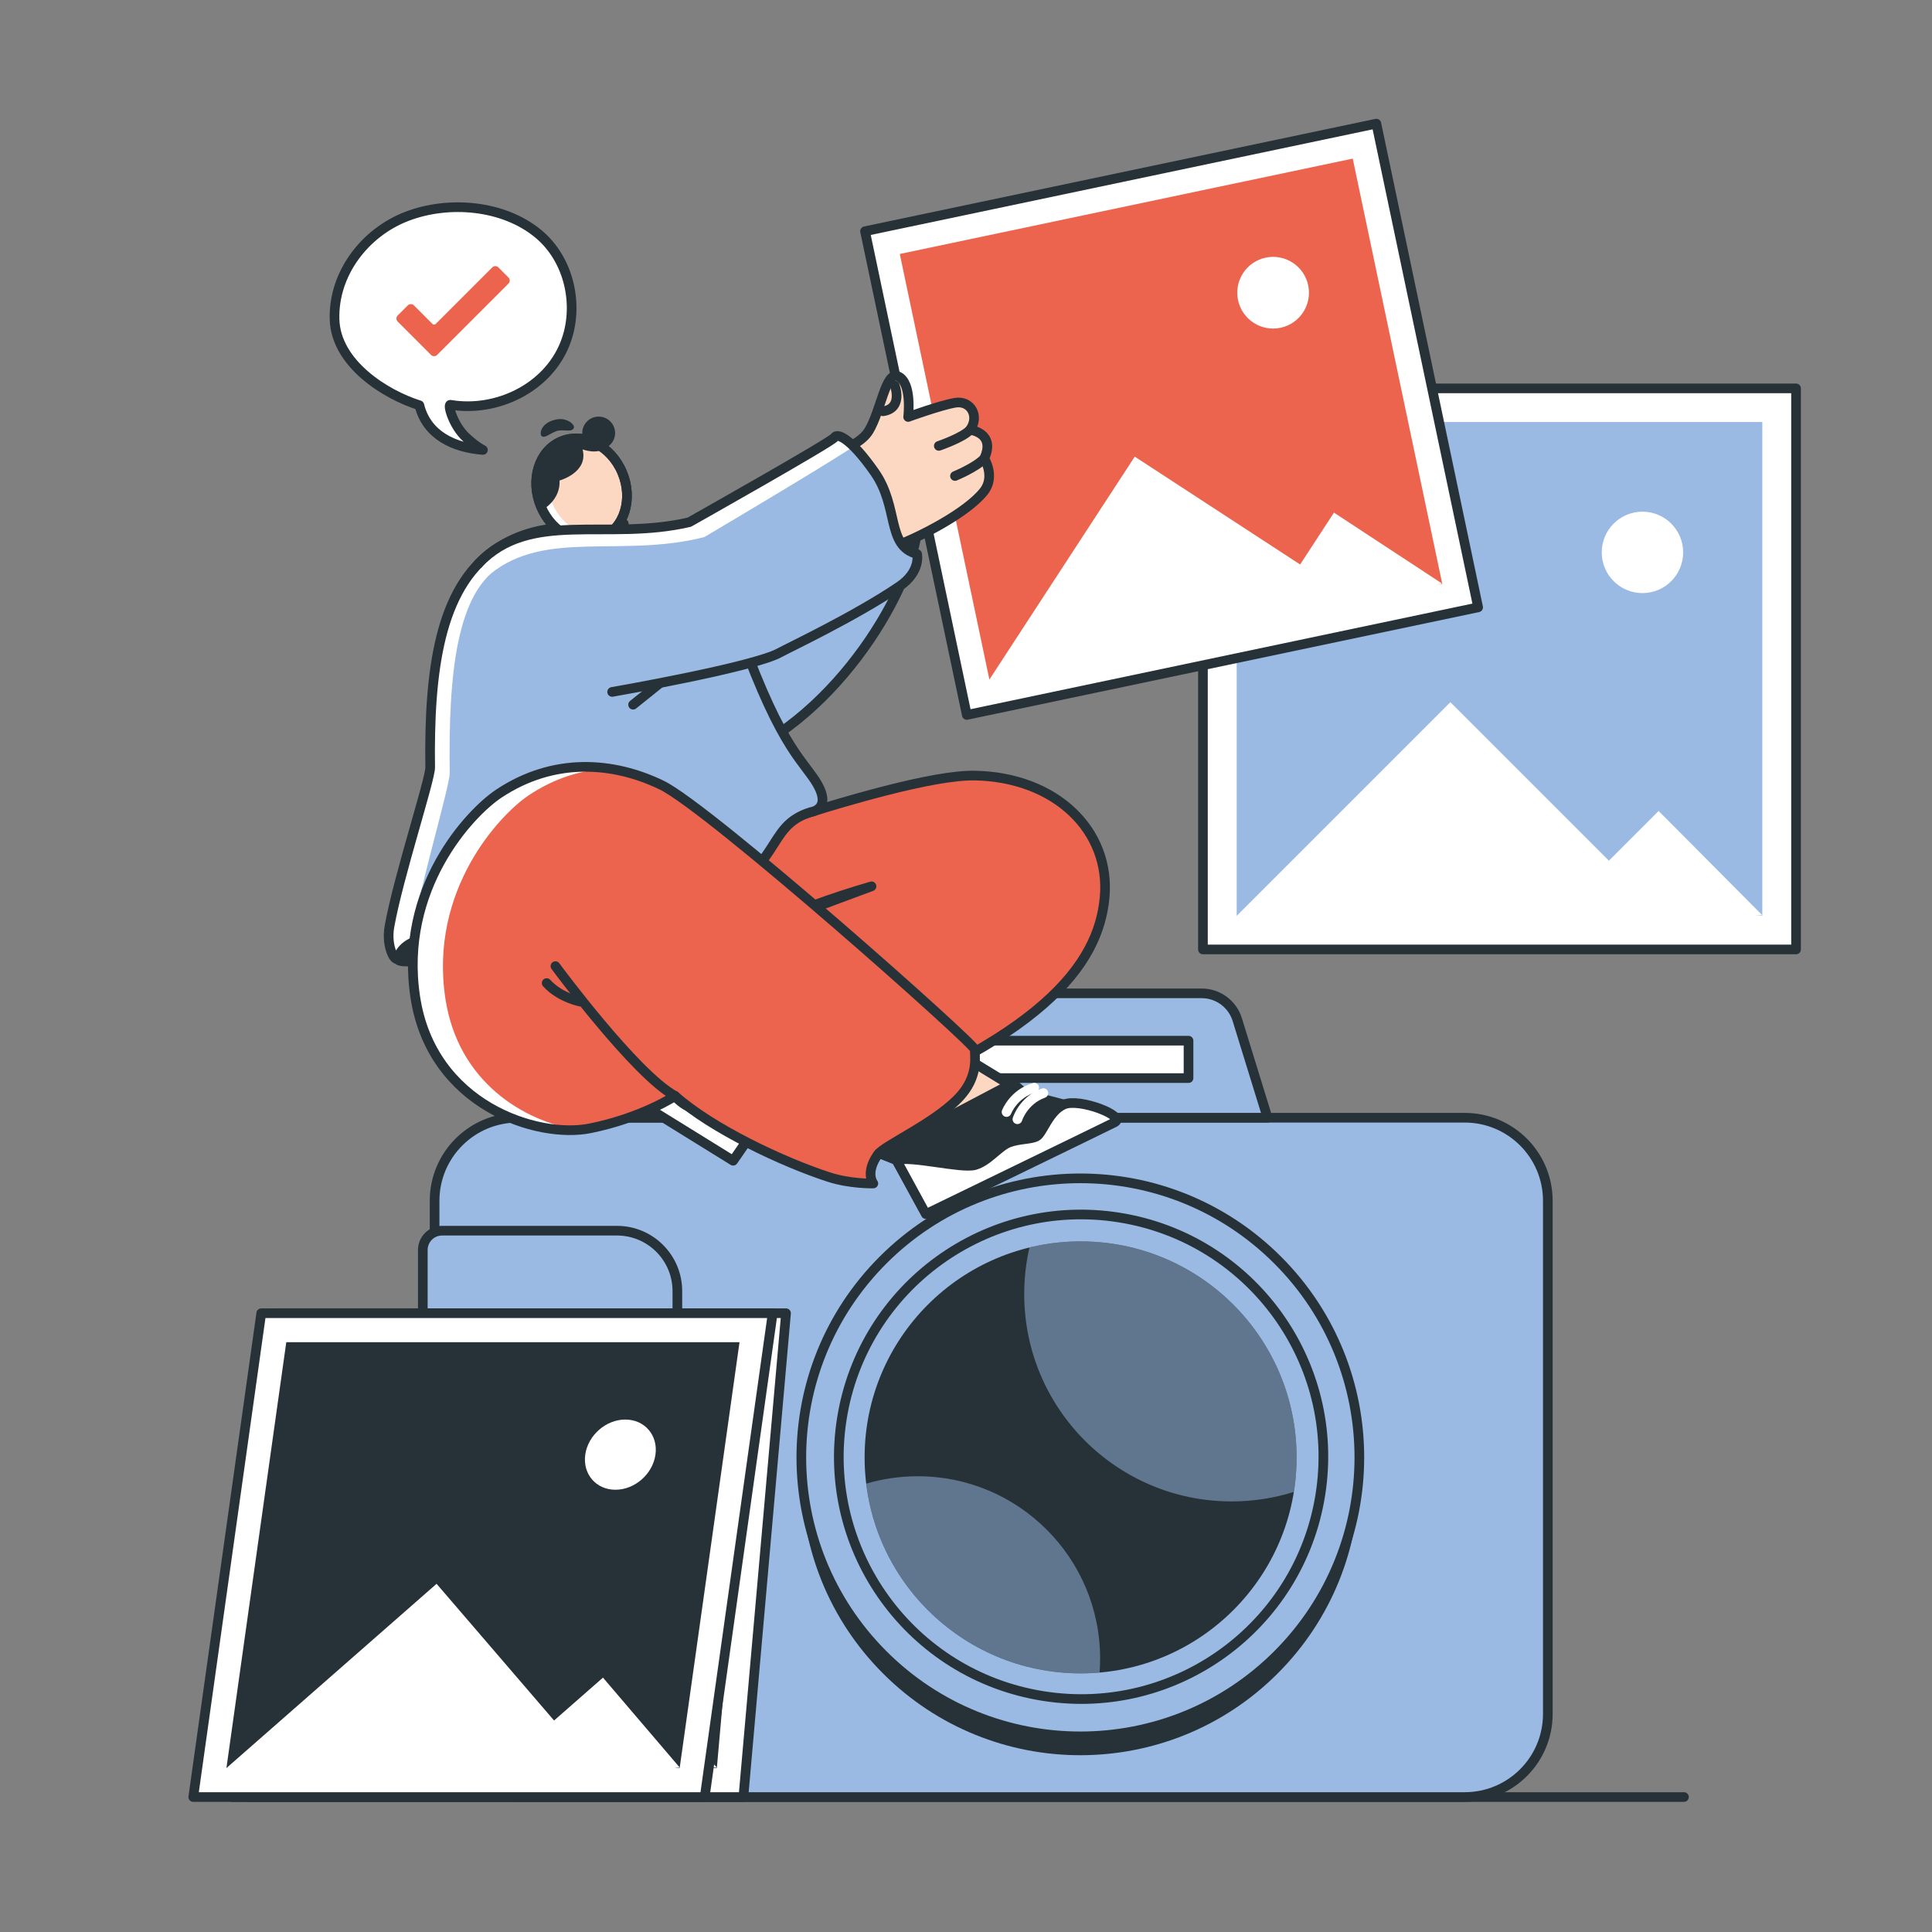 <?xml version="1.0" encoding="utf-8"?>
<!-- Generator: Adobe Illustrator 27.5.0, SVG Export Plug-In . SVG Version: 6.00 Build 0)  -->
<svg version="1.1" xmlns="http://www.w3.org/2000/svg" xmlns:xlink="http://www.w3.org/1999/xlink" x="0px" y="0px"
	 viewBox="0 0 500 500" style="enable-background:new 0 0 500 500;" xml:space="preserve">
<rect x="0" y="0" width="500" height="500" fill="#808080" stroke="none"/>
<g id="Floor">
	
		<line style="fill:none;stroke:#263238;stroke-width:2.5;stroke-linecap:round;stroke-linejoin:round;stroke-miterlimit:10;" x1="64.195" y1="465.072" x2="435.805" y2="465.072"/>
</g>
<g id="Speech_Bubble">
	<g>
		
			<path style="fill:#FFFFFF;stroke:#263238;stroke-width:2.5;stroke-linecap:round;stroke-linejoin:round;stroke-miterlimit:10;" d="
			M105.329,55.981c10.762-4.12,24.917-2.986,33.992,4.534c8.081,6.693,10.723,18.791,6.896,28.445
			c-4.566,11.513-17.728,17.792-29.648,15.799c-0.79-0.134,0.688,5.399,4.126,8.507c1.35,1.22,2.7,2.369,4.285,3.177
			c-7.329-0.573-14.493-3.681-16.448-11.564c-8.737-2.731-21.619-10.755-21.95-22.211C86.232,70.767,94.46,60.133,105.329,55.981z"
			/>
		<path style="fill:#EC644E;" d="M111.55,91.854l-8.628-8.628c-0.436-0.436-0.436-1.142,0-1.578l2.615-2.615
			c0.436-0.436,1.143-0.436,1.579,0l4.803,4.803c0.232,0.232,0.61,0.232,0.842,0L127.4,69.198c0.436-0.436,1.143-0.436,1.579,0
			l2.614,2.614c0.436,0.436,0.436,1.143,0,1.579l-18.464,18.463C112.693,92.29,111.986,92.29,111.55,91.854z"/>
	</g>
</g>
<g id="Camera">
	<g>
		
			<path style="fill:#9ABAE3;stroke:#263238;stroke-width:2.5;stroke-linecap:round;stroke-linejoin:round;stroke-miterlimit:10;" d="
			M379.073,465.072H133.975c-11.876,0-21.503-9.627-21.503-21.503V310.772c0-11.876,9.627-21.503,21.503-21.503h245.098
			c11.876,0,21.503,9.627,21.503,21.503v132.796C400.577,455.444,390.949,465.072,379.073,465.072z"/>
		
			<path style="fill:#9ABAE3;stroke:#263238;stroke-width:2.5;stroke-linecap:round;stroke-linejoin:round;stroke-miterlimit:10;" d="
			M159.668,448.794h-45.25c-2.759,0-4.995-2.236-4.995-4.995V323.496c0-2.759,2.236-4.995,4.995-4.995h45.25
			c8.633,0,15.632,6.999,15.632,15.632v99.029C175.3,441.795,168.301,448.794,159.668,448.794z"/>
		<g>
			
				<path style="fill:#9ABAE3;stroke:#263238;stroke-width:2.5;stroke-linecap:round;stroke-linejoin:round;stroke-miterlimit:10;" d="
				M310.988,257.075h-62.653c-4.233,0-7.971,2.759-9.218,6.803l-7.831,25.39h96.752l-7.832-25.39
				C318.959,259.834,315.22,257.075,310.988,257.075z"/>
			
				<rect x="251.734" y="269.328" style="fill:#FFFFFF;stroke:#263238;stroke-width:2.5;stroke-linecap:round;stroke-linejoin:round;stroke-miterlimit:10;" width="55.854" height="9.68"/>
		</g>
		<g>
			
				<rect x="152.689" y="278.011" style="fill:#EC644E;stroke:#263238;stroke-width:2.5;stroke-linecap:round;stroke-linejoin:round;stroke-miterlimit:10;" width="45.702" height="11.258"/>
			
				<line style="fill:none;stroke:#263238;stroke-width:2.5;stroke-linecap:round;stroke-linejoin:round;stroke-miterlimit:10;" x1="156.311" y1="278.011" x2="156.311" y2="284.971"/>
			
				<line style="fill:none;stroke:#263238;stroke-width:2.5;stroke-linecap:round;stroke-linejoin:round;stroke-miterlimit:10;" x1="161.805" y1="278.011" x2="161.805" y2="284.971"/>
			
				<line style="fill:none;stroke:#263238;stroke-width:2.5;stroke-linecap:round;stroke-linejoin:round;stroke-miterlimit:10;" x1="167.299" y1="278.011" x2="167.299" y2="284.971"/>
			
				<line style="fill:none;stroke:#263238;stroke-width:2.5;stroke-linecap:round;stroke-linejoin:round;stroke-miterlimit:10;" x1="172.793" y1="278.011" x2="172.793" y2="284.971"/>
			
				<line style="fill:none;stroke:#263238;stroke-width:2.5;stroke-linecap:round;stroke-linejoin:round;stroke-miterlimit:10;" x1="178.286" y1="278.011" x2="178.286" y2="284.971"/>
			
				<line style="fill:none;stroke:#263238;stroke-width:2.5;stroke-linecap:round;stroke-linejoin:round;stroke-miterlimit:10;" x1="183.78" y1="278.011" x2="183.78" y2="284.971"/>
			
				<line style="fill:none;stroke:#263238;stroke-width:2.5;stroke-linecap:round;stroke-linejoin:round;stroke-miterlimit:10;" x1="189.274" y1="278.011" x2="189.274" y2="284.971"/>
			
				<line style="fill:none;stroke:#263238;stroke-width:2.5;stroke-linecap:round;stroke-linejoin:round;stroke-miterlimit:10;" x1="194.768" y1="278.011" x2="194.768" y2="284.971"/>
		</g>
		<g>
			
				<ellipse transform="matrix(0.707 -0.707 0.707 0.707 -188.242 309.651)" style="fill:#263238;" cx="279.661" cy="382.054" rx="72.218" ry="72.218"/>
			
				<ellipse transform="matrix(0.707 -0.707 0.707 0.707 -184.789 308.221)" style="fill:#9ABAE3;stroke:#263238;stroke-width:2.5;stroke-linecap:round;stroke-linejoin:round;stroke-miterlimit:10;" cx="279.661" cy="377.17" rx="72.218" ry="72.218"/>
			
				<ellipse transform="matrix(0.157 -0.988 0.988 0.157 -136.763 594.1)" style="fill:#9ABAE3;stroke:#263238;stroke-width:2.5;stroke-linecap:round;stroke-linejoin:round;stroke-miterlimit:10;" cx="279.661" cy="377.17" rx="62.67" ry="62.67"/>
			<circle style="fill:#263238;" cx="279.661" cy="377.17" r="55.9"/>
			<g style="opacity:0.5;">
				<path style="fill:#9ABAE3;" d="M335.564,377.169c0,3.038-0.239,6.021-0.716,8.93c-5.085,1.606-10.5,2.469-16.117,2.469
					c-29.636,0-53.665-24.029-53.665-53.665c0-4.139,0.468-8.178,1.358-12.051c4.24-1.037,8.673-1.579,13.235-1.579
					C310.535,321.274,335.564,346.294,335.564,377.169z"/>
				<path style="fill:#9ABAE3;" d="M284.708,429.237c0,1.212-0.046,2.423-0.138,3.616c-1.615,0.147-3.258,0.22-4.91,0.22
					c-28.572,0-52.132-21.44-55.482-49.103c4.231-1.248,8.71-1.918,13.345-1.918C263.58,382.052,284.708,403.18,284.708,429.237z"/>
			</g>
		</g>
	</g>
</g>
<g id="Photos">
	<g>
		<g>
			
				<polygon style="fill:#FFFFFF;stroke:#263238;stroke-width:2.5;stroke-linecap:round;stroke-linejoin:round;stroke-miterlimit:10;" points="
				192.389,465.072 60.031,465.072 71.066,339.863 203.424,339.863 			"/>
			<polygon style="fill:#263238;" points="185.52,457.573 68.222,457.573 77.935,347.362 195.233,347.362 			"/>
			<path style="fill:#FFFFFF;" d="M175.005,376.462c-0.442,5.017-4.867,9.083-9.884,9.083c-5.017,0-8.725-4.067-8.283-9.083
				c0.442-5.017,4.867-9.083,9.884-9.083C171.739,367.378,175.447,371.445,175.005,376.462z"/>
			<polygon style="fill:#FFFFFF;" points="68.222,457.573 120.109,409.888 152.37,445.267 164.446,434.168 185.532,457.439 			"/>
		</g>
		<g>
			
				<polygon style="fill:#FFFFFF;stroke:#263238;stroke-width:2.5;stroke-linecap:round;stroke-linejoin:round;stroke-miterlimit:10;" points="
				182.373,465.072 50.015,465.072 67.612,339.863 199.97,339.863 			"/>
			<polygon style="fill:#263238;" points="175.897,457.573 105.194,448.794 58.599,457.573 74.088,347.362 191.386,347.362 			"/>
			<path style="fill:#FFFFFF;" d="M169.633,376.462c-0.705,5.017-5.343,9.083-10.36,9.083c-5.017,0-8.512-4.067-7.807-9.083
				c0.705-5.017,5.344-9.083,10.36-9.083C166.843,367.378,170.338,371.445,169.633,376.462z"/>
			<polygon style="fill:#FFFFFF;" points="58.599,457.573 112.985,409.888 143.392,445.267 156.049,434.168 175.916,457.439 			"/>
		</g>
		<g>
			
				<rect x="311.322" y="100.516" style="fill:#FFFFFF;stroke:#263238;stroke-width:2.5;stroke-linecap:round;stroke-linejoin:round;stroke-miterlimit:10;" width="153.493" height="145.201"/>
			<polygon style="fill:#9ABAE3;" points="456.083,237.021 381.894,228.702 320.054,237.021 320.054,109.212 456.083,109.212 			"/>
			<path style="fill:#FFFFFF;" d="M435.599,142.958c0,5.818-4.716,10.534-10.534,10.534c-5.818,0-10.534-4.716-10.534-10.534
				c0-5.818,4.716-10.534,10.534-10.534C430.883,132.424,435.599,137.14,435.599,142.958z"/>
			<polygon style="fill:#FFFFFF;" points="320.054,237.021 375.353,181.721 416.381,222.75 429.252,209.879 456.083,236.866 			"/>
		</g>
	</g>
</g>
<g id="Character">
	<path style="fill:#9ABAE3;stroke:#263238;stroke-width:2.5;stroke-linecap:round;stroke-linejoin:round;stroke-miterlimit:10;" d="
		M191.597,195.511c28.084-12.936,45.866-46.794,45.826-59.993c-0.04-13.199-13.567-19.075-13.567-19.075l-43.143,45.705
		L191.597,195.511z"/>
	<g>
		<g>
			
				<rect x="235.484" y="44.521" transform="matrix(0.979 -0.206 0.206 0.979 -15.842 64.764)" style="fill:#FFFFFF;stroke:#263238;stroke-width:2.5;stroke-linecap:round;stroke-linejoin:round;stroke-miterlimit:10;" width="135.17" height="127.868"/>
			<polygon style="fill:#EC644E;" points="373.273,151.184 307.589,153.492 256.052,175.864 232.864,65.726 350.085,41.047 			"/>
			<path style="fill:#FFFFFF;" d="M338.556,73.843c1.056,5.013-2.153,9.933-7.166,10.989c-5.013,1.055-9.933-2.153-10.989-7.166
				c-1.056-5.013,2.153-9.933,7.166-10.989C332.581,65.622,337.5,68.83,338.556,73.843z"/>
			<polygon style="fill:#FFFFFF;" points="256.052,175.864 293.673,118.177 336.472,146.089 345.227,132.664 373.245,151.051 			"/>
		</g>
		<g>
			<g>
				<g>
					
						<polygon style="fill:#FCD8C3;stroke:#263238;stroke-width:2.5;stroke-linecap:round;stroke-linejoin:round;stroke-miterlimit:10;" points="
						187.908,257.057 167.166,266.982 198.751,287.26 216.027,282.343 					"/>
				</g>
				<g>
					
						<polygon style="fill:#263238;stroke:#263238;stroke-width:2.5;stroke-linecap:round;stroke-linejoin:round;stroke-miterlimit:10;" points="
						198.748,287.259 190.606,299.043 144.459,270.425 167.166,266.983 170.856,264.4 203.257,285.978 					"/>
					
						<path style="fill:none;stroke:#FFFFFF;stroke-width:2.5;stroke-linecap:round;stroke-linejoin:round;stroke-miterlimit:10;" d="
						M168.679,273.556c0,0-0.963-4.961-5.988-7.42"/>
					
						<path style="fill:none;stroke:#FFFFFF;stroke-width:2.5;stroke-linecap:round;stroke-linejoin:round;stroke-miterlimit:10;" d="
						M171.671,271.984c0,0-1.299-4.884-6.48-6.994"/>
					
						<path style="fill:#FFFFFF;stroke:#263238;stroke-width:2.5;stroke-linecap:round;stroke-linejoin:round;stroke-miterlimit:10;" d="
						M189.735,300.398l9.012-13.14c-3.804-1.533-16.999,0.539-20.32-0.772c-3.321-1.311-5.673-5.449-8.208-6.718
						c-2.535-1.269-5.38-1.303-6.902-2.281c-1.523-0.978-2.407-6.832-6.235-8.976c-3.828-2.144-16.454,1.368-13.493,3.269
						C146.549,273.681,189.735,300.398,189.735,300.398z"/>
				</g>
			</g>
			
				<path style="fill:#EC644E;stroke:#263238;stroke-width:2.5;stroke-linecap:round;stroke-linejoin:round;stroke-miterlimit:10;" d="
				M161.717,226.697c0,0,69.427-26.301,90.449-25.977c21.022,0.324,35.321,14.232,33.703,31.594s-16.005,36.847-73.898,57.868
				c0,0,0.97-2.911-1.617-5.498c-2.587-2.587-28.751-4.122-34.572-16.411c-5.821-12.29-6.291-9.446-6.291-9.446
				s12.472-16.835,56.058-29.447l-37.037,13.762L161.717,226.697z"/>
		</g>
		<g>
			<g>
				<g>
					<path style="fill:#9ABAE3;" d="M161.431,135.522c-12.093,1.212-22.865-0.586-33.52,6.869
						c-14.26,9.978-16.911,31.43-16.581,56.213c0.042,3.125-8.229,28.281-10.53,41.116c-1.004,5.603,1.694,9.631,2.171,8.18
						c4.567-13.905,51.067,2.743,76.071-10.571c24.706-13.156,18.474-23.309,30.789-27.17c0,0,6.327-0.68,0.698-8.799
						c-4.314-6.221-10.826-11.533-23.413-50.223"/>
				</g>
				<g>
					<path style="fill:#FFFFFF;" d="M102.972,247.904c0.653-1.997,1.851-3.438,3.501-4.457c0.013-0.696,0.08-1.438,0.217-2.207
						c2.301-12.829,9.736-38.053,9.699-41.179c-0.336-24.782,1.503-47.752,14.207-54.05c10.865-5.387,23.17-7.952,34.281-8.767
						l-3.448-1.726c-12.092,1.216-22.863-0.579-33.518,6.871c-14.264,9.975-16.914,31.432-16.578,56.214
						c0.038,3.126-8.232,28.283-10.534,41.121C99.794,245.326,102.496,249.352,102.972,247.904z"/>
				</g>
				<path style="fill:#263238;" d="M102.084,248.625c0.817-4.208,6.24-6.422,6.24-6.422l-0.856,7.776
					C107.468,249.979,101.681,250.704,102.084,248.625z"/>
				<g>
					
						<path style="fill:none;stroke:#263238;stroke-width:2.5;stroke-linecap:round;stroke-linejoin:round;stroke-miterlimit:10;" d="
						M161.431,135.522c-12.093,1.212-22.865-0.586-33.52,6.869c-14.26,9.978-16.911,31.43-16.581,56.213
						c0.042,3.125-8.229,28.281-10.53,41.116c-1.004,5.603,1.694,9.631,2.171,8.18c4.567-13.905,51.067,2.743,76.071-10.571
						c24.706-13.156,18.474-23.309,30.789-27.17c0,0,6.327-0.68,0.698-8.799c-4.314-6.221-10.826-11.533-23.413-50.223"/>
				</g>
			</g>
			<g>
				<path style="fill:#263238;" d="M156.304,137.357c0,0,4.112,4.11,1.522,5.207c-4.061,1.72-11.211-3.852-11.211-3.852
					L156.304,137.357z"/>
				<g>
					<g>
						
							<path style="fill:#FCD8C3;stroke:#263238;stroke-width:2.5;stroke-linecap:round;stroke-linejoin:round;stroke-miterlimit:10;" d="
							M161.007,122.238c2.92,6.882,0.588,14.454-5.209,16.913c-5.797,2.459-12.862-1.125-15.782-8.007
							c-2.92-6.881-0.588-14.453,5.209-16.913C151.021,111.772,158.087,115.357,161.007,122.238z"/>
						<path style="fill:#FFFFFF;" d="M145.225,114.231c1.618-0.685,3.339-0.902,5.038-0.7c-0.824,0.105-1.634,0.322-2.424,0.654
							c-5.493,2.334-7.704,9.511-4.938,16.037c2.771,6.526,9.469,9.922,14.962,7.592c0.138-0.06,0.28-0.121,0.413-0.189
							c-0.734,0.622-1.564,1.14-2.479,1.527c-5.794,2.457-12.861-1.127-15.781-8.008
							C137.095,124.262,139.427,116.692,145.225,114.231z"/>
						
							<path style="fill:none;stroke:#263238;stroke-width:2.5;stroke-linecap:round;stroke-linejoin:round;stroke-miterlimit:10;" d="
							M161.007,122.238c2.92,6.882,0.588,14.454-5.209,16.913c-5.797,2.459-12.862-1.125-15.782-8.007
							c-2.92-6.881-0.588-14.453,5.209-16.913C151.021,111.772,158.087,115.357,161.007,122.238z"/>
					</g>
					<g>
						<path style="fill:#263238;" d="M140.617,131.796c0,0,4.446-2.428,4.197-7.443c0,0,7.52-2.056,5.962-8.039
							c0,0,4.415,1.605,5.957-0.791c0,0-8.054-7.135-15.085,0.529S140.617,131.796,140.617,131.796z"/>
						<path style="fill:#263238;" d="M159.188,111.978c0.049,2.347-1.814,4.289-4.161,4.338c-2.347,0.049-4.289-1.814-4.338-4.161
							c-0.049-2.347,1.814-4.289,4.161-4.338C157.197,107.768,159.139,109.631,159.188,111.978z"/>
					</g>
					<path style="fill:#263238;" d="M148.523,110.713c-0.489,1.342-2.775,0.264-4.476,0.844c-1.701,0.58-3.102,2.018-3.894,1.273
						c-0.565-0.531-0.223-3.395,3.688-4.25C146.751,107.943,148.812,109.919,148.523,110.713z"/>
				</g>
			</g>
			<g>
				<g>
					
						<path style="fill:#FCD8C3;stroke:#263238;stroke-width:2.5;stroke-linecap:round;stroke-linejoin:round;stroke-miterlimit:10;" d="
						M251.039,111.247c0,0,6.745,0.731,3.685,7.415c0,0,2.937,4.618-0.085,8.489c-4.35,5.572-16.937,12.042-23.465,14.372
						l-13.976-24.285c2.426-1.596,5.977-3.041,7.608-5.676c3.157-5.101,4.383-15.605,7.603-14.174
						c3.723,1.654,2.621,10.523,2.621,10.523s8.352-3.044,12.166-3.681C251.242,103.553,253.579,107.741,251.039,111.247z"/>
					
						<path style="fill:none;stroke:#263238;stroke-width:2.5;stroke-linecap:round;stroke-linejoin:round;stroke-miterlimit:10;" d="
						M251.039,111.247c-1.849,2.038-8.08,4.148-8.08,4.148"/>
					
						<path style="fill:none;stroke:#263238;stroke-width:2.5;stroke-linecap:round;stroke-linejoin:round;stroke-miterlimit:10;" d="
						M254.724,118.662c-2.163,2.314-7.574,4.523-7.574,4.523"/>
				</g>
				<g>
					<g>
						<path style="fill:#9ABAE3;" d="M124.003,145.605c13.366-14.088,32.967-5.466,54.386-10.464c0,0,37.001-20.838,37.601-21.957
							c0.6-1.119,4.027-0.044,10.376,9.045c6.349,9.088,2.961,19.037,10.982,21.158c0,0,1.03,4.533-4.607,8.364
							c-11.406,7.751-29.012,16.072-30.888,17.129c-6.778,3.817-43.434,10.188-43.434,10.188"/>
						<path style="fill:#FFFFFF;" d="M124.005,145.605l2.91,2.93c14.274-11.616,34.008-4.074,55.369-9.542
							c0,0,30.932-18.299,38.644-23.455c-2.903-2.875-4.539-3.097-4.934-2.355c-0.601,1.119-37.602,21.959-37.602,21.959
							C156.967,140.142,137.369,131.52,124.005,145.605z"/>
						
							<path style="fill:none;stroke:#263238;stroke-width:2.5;stroke-linecap:round;stroke-linejoin:round;stroke-miterlimit:10;" d="
							M123.84,145.856c13.366-14.088,33.131-5.717,54.55-10.715c0,0,37.001-20.838,37.601-21.957
							c0.6-1.119,4.027-0.044,10.376,9.045c6.349,9.088,2.961,19.037,10.982,21.158c0,0,1.03,4.533-4.607,8.364
							c-11.406,7.751-29.012,16.072-30.888,17.129c-6.778,3.817-43.434,10.188-43.434,10.188"/>
					</g>
					
						<line style="fill:none;stroke:#263238;stroke-width:2.5;stroke-linecap:round;stroke-linejoin:round;stroke-miterlimit:10;" x1="163.846" y1="182.376" x2="170.709" y2="176.866"/>
				</g>
				<path style="fill:none;stroke:#263238;stroke-width:2.5;stroke-linecap:round;stroke-linejoin:round;stroke-miterlimit:10;" d="
					M231.564,99.767c0,0,2.255,5.895-3.041,6.668"/>
			</g>
		</g>
		<g>
			<g>
				<g>
					
						<polygon style="fill:#FCD8C3;stroke:#263238;stroke-width:2.5;stroke-linecap:round;stroke-linejoin:round;stroke-miterlimit:10;" points="
						245.869,271.282 265.485,283.279 231.99,300.217 215.308,293.557 					"/>
				</g>
				<g>
					
						<polygon style="fill:#263238;stroke:#263238;stroke-width:2.5;stroke-linecap:round;stroke-linejoin:round;stroke-miterlimit:10;" points="
						231.994,300.216 238.887,312.772 287.721,289.029 265.486,283.28 262.079,280.332 227.639,298.48 					"/>
					
						<path style="fill:none;stroke:#FFFFFF;stroke-width:2.5;stroke-linecap:round;stroke-linejoin:round;stroke-miterlimit:10;" d="
						M263.308,289.663c0,0,1.466-4.836,6.716-6.768"/>
					
						<path style="fill:none;stroke:#FFFFFF;stroke-width:2.5;stroke-linecap:round;stroke-linejoin:round;stroke-miterlimit:10;" d="
						M260.492,287.794c0,0,1.793-4.725,7.162-6.294"/>
					
						<path style="fill:#FFFFFF;stroke:#263238;stroke-width:2.5;stroke-linecap:round;stroke-linejoin:round;stroke-miterlimit:10;" d="
						M239.614,314.209l-7.62-13.993c3.941-1.135,16.854,2.277,20.292,1.313c3.438-0.964,6.201-4.84,8.853-5.842
						c2.651-1.003,5.485-0.746,7.1-1.562c1.615-0.817,3.094-6.55,7.122-8.29c4.028-1.741,16.228,3.046,13.088,4.633
						C285.308,292.054,239.614,314.209,239.614,314.209z"/>
				</g>
			</g>
			<g>
				<path style="fill:#EC644E;" d="M174.725,283.635c0,0-8.532,5.663-22.056,8.386c-13.524,2.723-40.952-5.899-45.203-34.025
					c-4.252-28.126,14.154-47.619,21.579-52.572c14.238-9.499,29.671-8.301,42.175-2.248c12.504,6.052,81.129,67.015,81.056,68.435
					c-0.073,1.42,1.002,6.281-3.189,11.408c-5.835,7.137-20.136,13.261-21.904,15.766c-3.378,4.789-1.169,7.498-1.169,7.498
					s-5.897,0.161-11.49-1.651C202.517,300.742,184.237,292.081,174.725,283.635z"/>
				<path style="fill:#FFFFFF;" d="M107.465,257.992c3.952,26.09,27.829,35.4,42.062,34.432
					c-13.856-2.206-30.983-12.292-34.267-34.032c-4.256-28.12,14.149-47.614,21.578-52.57c6.747-4.508,13.779-6.607,20.636-6.923
					c-9.213-1.336-19.079,0.283-28.431,6.523C121.623,210.378,103.218,229.873,107.465,257.992z"/>
				<path style="fill:none;stroke:#263238;stroke-width:2.5;stroke-linecap:round;stroke-linejoin:round;stroke-miterlimit:10;" d="
					M174.725,283.635c0,0-8.532,5.663-22.056,8.386c-13.524,2.723-40.952-5.899-45.203-34.025
					c-4.252-28.126,14.154-47.619,21.579-52.572c14.238-9.499,29.671-8.301,42.175-2.248c12.504,6.052,81.129,67.015,81.056,68.435
					c-0.073,1.42,1.002,6.281-3.189,11.408c-5.835,7.137-20.136,13.261-21.904,15.766c-3.378,4.789-1.169,7.498-1.169,7.498
					s-5.897,0.161-11.49-1.651C202.517,300.742,184.237,292.081,174.725,283.635z"/>
				<path style="fill:none;stroke:#263238;stroke-width:2.5;stroke-linecap:round;stroke-linejoin:round;stroke-miterlimit:10;" d="
					M174.725,283.635c-10.296-5.55-30.981-33.6-30.981-33.6"/>
				<path style="fill:none;stroke:#263238;stroke-width:2.5;stroke-linecap:round;stroke-linejoin:round;stroke-miterlimit:10;" d="
					M150.179,259.219c0,0-5.25-0.995-8.699-4.799"/>
			</g>
		</g>
	</g>
</g>
</svg>
